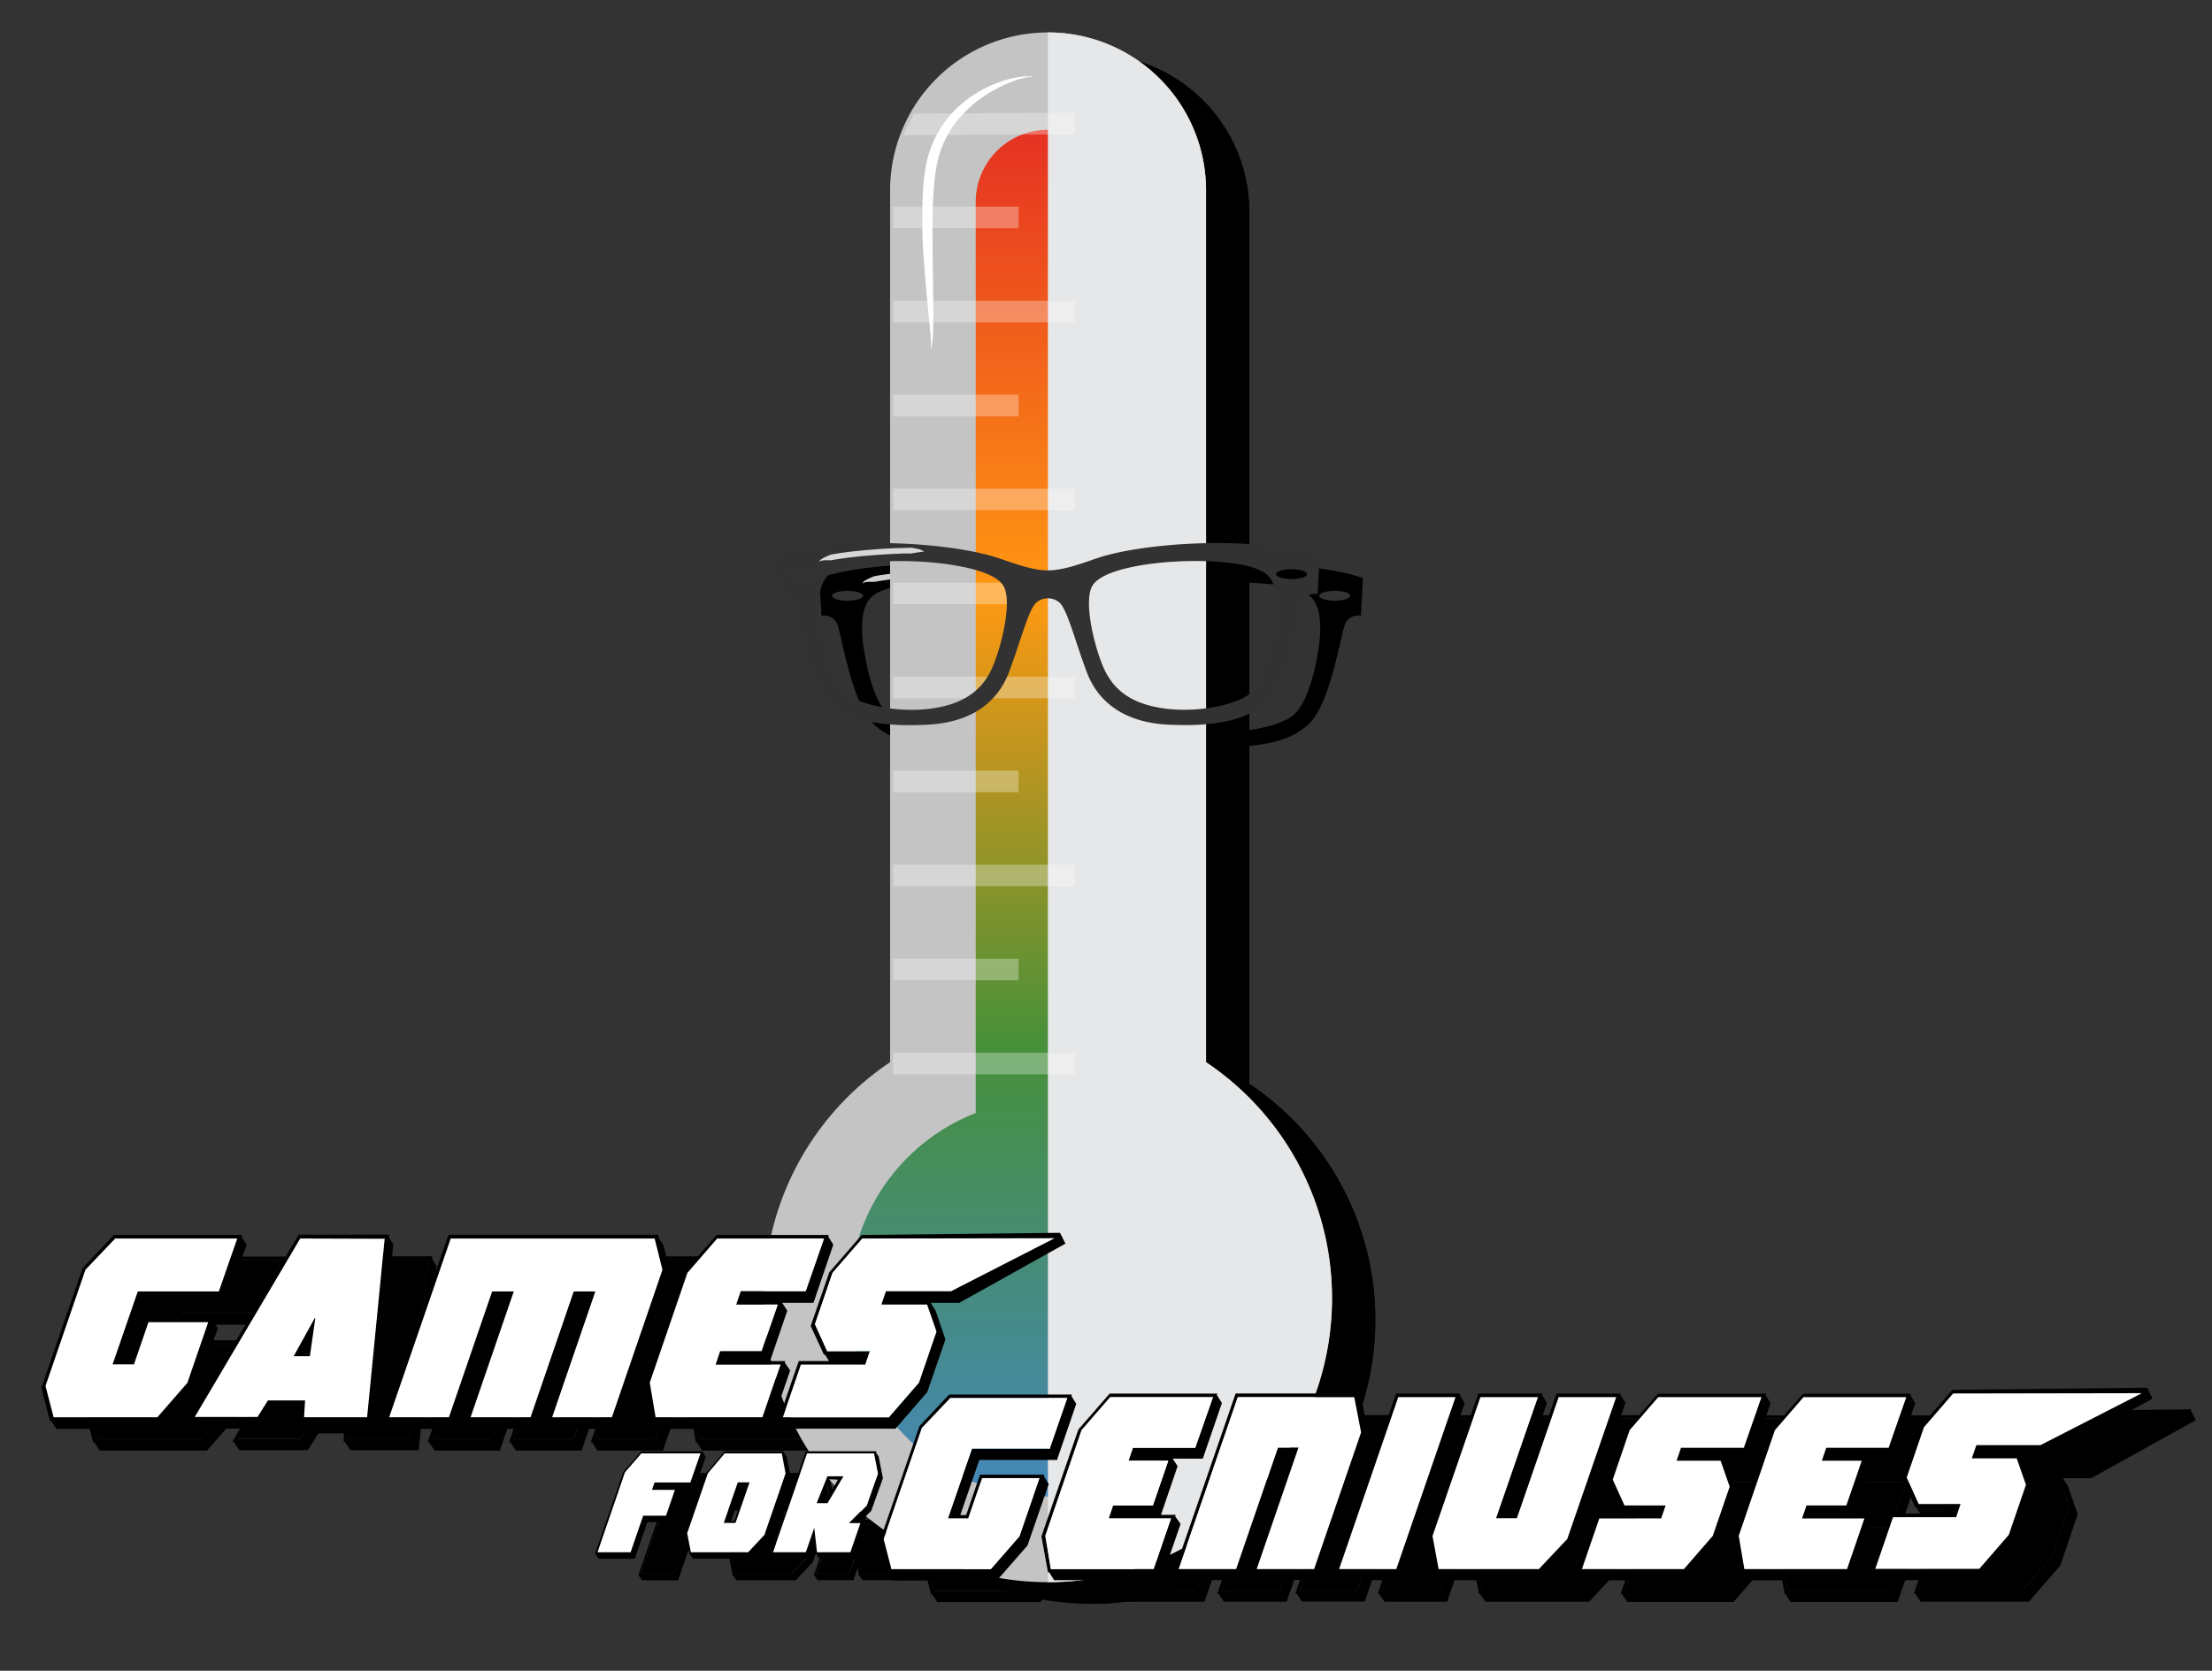 <svg xmlns="http://www.w3.org/2000/svg" xmlns:xlink="http://www.w3.org/1999/xlink" viewBox="0 0 409 309"><rect x="0" y="0" width="409" height="309" fill="#333333" stroke="none"/><defs><style>.cls-1{isolation:isolate;}.cls-2,.cls-8{mix-blend-mode:multiply;}.cls-3{fill:#fff;}.cls-4{opacity:0.31;}.cls-5{opacity:0.81;}.cls-6{fill:#c4c4c4;}.cls-7{fill:url(#linear-gradient);}.cls-8{fill:#e6e7e8;}.cls-9{fill:#323232;}</style><linearGradient id="linear-gradient" x1="193.76" y1="276.75" x2="193.76" y2="24.02" gradientUnits="userSpaceOnUse"><stop offset="0" stop-color="#4587bb"/><stop offset="0.33" stop-color="#469039"/><stop offset="0.66" stop-color="#ff9812"/><stop offset="1" stop-color="#e53123"/></linearGradient></defs><title>logo 1</title><g class="cls-1"><g id="Layer_1" data-name="Layer 1"><path d="M231,200.45V39.21a29.21,29.21,0,0,0-58.42,0V200.45a52.52,52.52,0,1,0,58.42,0Z"/><path d="M215.1,209.85V41.37A13.35,13.35,0,0,0,201.76,28h0a13.35,13.35,0,0,0-13.35,13.35V209.85a36.71,36.71,0,1,0,26.7,0Z"/><g class="cls-2"><path d="M254.27,244.1A52.46,52.46,0,0,0,231,200.45V39.21A29.21,29.21,0,0,0,201.76,10V296.61A52.52,52.52,0,0,0,254.27,244.1Z"/></g><path d="M198.91,18.4c.94-1.06-16.18,1.3-18.89,16.79-1.76,10,.89,31.15,0,33.59"/><path class="cls-3" d="M198.91,18.4c.07-.07,0-.15-.08-.15a1,1,0,0,0-.23,0,3.75,3.75,0,0,0-.47,0,9.35,9.35,0,0,0-.93.19,17.49,17.49,0,0,0-1.81.56A24.59,24.59,0,0,0,192,20.56a23.28,23.28,0,0,0-5.9,4.47,19.23,19.23,0,0,0-3.91,6.12,21,21,0,0,0-1,3.49c-.12.59-.2,1.21-.28,1.82s-.15,1.23-.19,1.85c-.23,2.49-.29,5-.29,7.55s0,5.07.05,7.62l.1,7.65c0,1.28,0,2.56-.05,3.84a15.78,15.78,0,0,1-.44,3.82,19,19,0,0,0-.12-3.8l-.37-3.8c-.24-2.54-.5-5.08-.67-7.63a101.89,101.89,0,0,1-.2-15.41c.05-.65.12-1.3.23-1.95s.18-1.3.33-2a20.57,20.57,0,0,1,1.21-3.81,19.53,19.53,0,0,1,4.55-6.5,22,22,0,0,1,6.57-4.25,22.84,22.84,0,0,1,3.7-1.19,17.11,17.11,0,0,1,1.91-.32,9.57,9.57,0,0,1,1,0,3.86,3.86,0,0,1,.49,0,1,1,0,0,1,.24.06C198.93,18.22,199,18.34,198.91,18.4Z"/><g class="cls-4"><polygon points="206.76 28.83 175 29 177 25 206.76 24.84 206.76 28.83"/><rect x="173.16" y="42.22" width="23.18" height="3.99"/><rect x="173.16" y="59.61" width="33.6" height="3.99"/><rect x="173.16" y="76.99" width="23.18" height="3.99"/><rect x="173.16" y="94.38" width="33.6" height="3.99"/><rect x="173.16" y="111.76" width="23.18" height="3.99"/><rect x="173.16" y="129.15" width="33.6" height="3.99"/><rect x="173.16" y="146.53" width="23.18" height="3.99"/><rect x="173.16" y="163.92" width="33.6" height="3.99"/><rect x="173.16" y="181.3" width="23.18" height="3.99"/><rect x="173.16" y="198.69" width="33.6" height="3.99"/></g><path d="M211.17,107.13c-3,1-6.45,2.36-9.42,2.36s-6.46-1.39-9.42-2.36c-8-2.63-28.1-4.33-40.83-.25l.38,7a2.64,2.64,0,0,1,3.08,2c.76,2.55,2.54,13,5.78,17.15,4,5.09,12.7,5.29,18.57,5,7.9-.34,13.07-3.85,15.28-9.79s3.45-11,4.87-12.65a3.28,3.28,0,0,1,4.59,0c1.41,1.61,2.66,6.71,4.87,12.65s7.38,9.45,15.28,9.79c5.87.25,14.54.06,18.57-5,3.24-4.1,5-14.6,5.78-17.15a2.64,2.64,0,0,1,3.08-2l.38-7C239.27,102.8,219.15,104.5,211.17,107.13Zm-57.32,3.06c0-.5,1.28-.91,2.86-.91s2.86.41,2.86.91-1.28.91-2.86.91S153.85,110.69,153.85,110.19Zm37.21,18.16c-2.12,4-5.69,6-11,6.71s-11.74-.37-15-2.29c-2.84-1.69-4.22-7-4.89-10.27s-1.87-10.19,1.44-12.48,11.63-2.46,17.15-2.12c4.16.25,13.16,1.36,14.85,4.58S192.77,125.12,191.05,128.35Zm52.29-5.86c-.68,3.23-2.06,8.58-4.89,10.27-3.23,1.92-9.62,3-15,2.29s-8.91-2.72-11-6.71c-1.72-3.23-4.24-12.65-2.55-15.87s10.7-4.33,14.85-4.58c5.51-.34,13.84-.17,17.15,2.12S244,119.27,243.34,122.5Zm3.45-11.4c-1.58,0-2.86-.41-2.86-.91s1.28-.91,2.86-.91,2.86.41,2.86.91S248.37,111.09,246.79,111.09Z"/><g class="cls-5"><path d="M178.92,106.08c-.25-.79-19.86.46-19.41,1.94"/><path class="cls-3" d="M178.92,106.08a1,1,0,0,0-.6,0l-.61.08-1.23.2c-.82,0-1.64,0-2.46.05q-2.46.1-4.92.3c-1.64.13-3.28.29-4.9.51-.81.11-1.62.23-2.41.39-.41,0-.82,0-1.23,0a4.53,4.53,0,0,0-.6.09c-.18,0-.43.07-.45.29-.08-.24.18-.42.33-.55a4.62,4.62,0,0,1,.57-.33c.39-.2.78-.37,1.18-.53.83-.16,1.65-.29,2.48-.4,1.65-.22,3.3-.38,5-.52s3.31-.24,5-.3c.83,0,1.66-.05,2.5-.06.42.07.84.15,1.25.25A2.6,2.6,0,0,1,178.92,106.08Z"/></g><path d="M49.88,245l3.72-10.81-.94-1.5.09-.29H29.06l-5.78,6.11-7.62,22.14,1.56,6.11h.23l1,1.51H38.27l5.92-6.77,4.09-11.85-1-1.5.09-.28H35l-2.68,7.8H31.22L34.89,245ZM28.82,256.33h4l2.68-7.8h11l-3.86,11.23-5.54,6.35H17.92l-1.5-5.79,7.38-21.48,5.5-5.78H51.86l-3.39,9.78h-15Z"/><polygon points="33.48 242.84 28.82 256.33 32.77 256.33 35.45 248.53 46.5 248.53 42.64 259.76 37.1 266.11 17.92 266.11 16.42 260.32 23.8 238.84 29.3 233.06 51.86 233.06 48.47 242.84 33.48 242.84"/><path d="M66.19,247.77l-3.9,7.05h3l1-7.05Zm0,0-3.9,7.05h3l1-7.05Zm13.68-15,0,0,.1-.43H63.23l-20.3,34.36h.32l1,1.51H56.93l1.93-3.11h4.7l0,1.6h.24l1,1.51H77.43l3.29-34.08Zm-4,33.33H64.22l.19-3.11H57.54l-1.92,3.11H44l19.5-33H79.12ZM65.3,254.82l1-7.05h-.1l-3.9,7.05Zm.89-7.05-3.9,7.05h3l1-7.05Zm0,0-3.9,7.05h3l1-7.05Z"/><path d="M63.51,233.06l-19.5,33H55.62L57.54,263h6.87l-.19,3.11H75.88l3.24-33Zm1.79,21.76h-3l3.9-7.05h.1Z"/><path d="M130.63,234.19l-.79-1.17v0l-.15-.66H90.92L79.07,266.76h.28l1,1.51H92.42l8-23.27h1.18l-7.48,21.76h.28l1,1.51h12.13l8-23.27h1.17l-7.47,21.76h.28l.94,1.51h12.13l9.64-28.06Zm-9.49,31.92h-11l8-23.27h-4l-8,23.27H95l8-23.27H99l-8,23.27H80l11.38-33H129l1.45,5.78Z"/><polygon points="130.49 238.84 121.14 266.11 110.09 266.11 118.08 242.84 114.09 242.84 106.1 266.11 95.01 266.11 103 242.84 99 242.84 91.01 266.11 79.96 266.11 91.34 233.06 129.04 233.06 130.49 238.84"/><path d="M162.08,234.19l-.94-1.5.09-.29H140.5l-6,6.91-7.1,20.54,1.27,6.91h.19l.94,1.51h20.59l3.71-10.81-1-1.46.1-.28h-2.82l3.19-9.31-.94-1.46h5.78ZM145,242.79l-.85,2.49h7.67l-3,8.6h-7.66l-.84,2.5h12L149,266.11H129.22l-1.08-6.4,7-20.3,5.5-6.35h19.74L157,242.79Z"/><polygon points="144.97 242.79 144.12 245.28 151.79 245.28 148.82 253.88 141.16 253.88 140.32 256.38 152.3 256.38 148.97 266.11 129.22 266.11 128.14 259.71 135.1 239.41 140.6 233.06 160.34 233.06 156.96 242.79 144.97 242.79"/><path d="M205,234l-1-2-36.67.4-6,6.91-3.43,9.92,2.45,5.31h.19l.75,1.18h-5.6l-3.8,11h.28l1,1.51h20.4l5.92-6.82,0-.05.22-.64,3.1-9L181,246.41l-.75-1.17-.14-.29h5.26Zm-33.2,8.79-.85,2.49h8.46l1.74,5-3.24,9.45-5.55,6.4h-19.6l3.34-9.73H168l.84-2.5h-7.89l-2.26-5,3.25-9.49,5.5-6.35h19.83l-3.38,9.73Z"/><polygon points="171.8 242.79 170.95 245.28 179.41 245.28 181.15 250.26 177.91 259.71 172.36 266.11 152.76 266.11 156.1 256.38 167.99 256.38 168.83 253.88 160.94 253.88 158.68 248.9 161.93 239.41 167.43 233.06 203 233 183.88 242.79 171.8 242.79"/><path d="M138.49,273.42l-.52-.84.05-.15H126.55l-3.32,3.82L118,291.43h.15l.55.84h6.68l2.32-6.76h4.24l1.84-5.33-.52-.81h3.2ZM129,278.17l-.47,1.38h4.24l-1.64,4.76h-4.23l-2.32,6.76h-6.11l5.07-14.77,3-3.51h10.92l-1.87,5.38Z"/><polygon points="129.02 278.17 128.55 279.55 132.79 279.55 131.15 284.31 126.92 284.31 124.6 291.07 118.49 291.07 123.56 276.3 126.6 272.79 137.52 272.79 135.65 278.17 129.02 278.17"/><path d="M144.44,278.15l-2.6,7.51H144l2.6-7.51Zm-.65,7.15h-.62l2-6h.63Zm.65-7.15-2.6,7.51H144l2.6-7.51Zm-.65,7.15h-.62l2-6h.63Zm9.62-11.91-.44-.68,0,0,0-.31h-11l-3.36,4-3.87,11.23.75,3.79h.11l.55.84h11l3.14-3.36,4-11.52Zm-4,14.48-3,3.2h-10.6l-.68-3.51,3.82-11.08,3.12-3.69h10.53l.73,3.75Zm-7.54-2.21H144l2.6-7.51h-2.18Zm4-6.31-2.06,6h-.62l2-6Z"/><path d="M152.55,272.79H142l-3.12,3.69-3.82,11.08.68,3.51h10.6l3-3.2,3.9-11.33ZM144,285.66h-2.18l2.6-7.51h2.18Z"/><path d="M171.25,277.39l-.78-4-.45-.68,0,0,0-.31H157l-6.55,19h.15l.55.84h6.68l.78-2.32.18,1.48h.13l.55.84h6.65l2.06-6-.55-.81,0-.15h-.39l1.85-1.85Zm-6.19,8.3h2.13l-1.85,5.38h-6.18l-.5-4.52h0L157,291.07h-6.11l6.29-18.28h12.38l.73,3.75-2,5.9ZM159,282h2l3-5h-3Zm2.25-4.43,1.68.09L161,281h-1Z"/><path d="M170.34,276.54l-.73-3.75H157.23l-6.29,18.28H157l1.56-4.52h0l.5,4.52h6.18l1.85-5.38h-2.13l3.25-3.25ZM161,282h-2l2-5h3Z"/><path d="M233.93,263.48,233,262l.09-.27H213.18l-5.79,6.65-6.83,19.76,1.22,6.65H202l.91,1.45h19.8l3.58-10.4-1-1.41.09-.27h-2.72l3.08-9-.91-1.4h5.57Zm-16.46,8.28-.81,2.39H224l-2.85,8.28h-7.37l-.81,2.4h11.53l-3.21,9.36h-19l-1-6.15L208,268.5l5.29-6.1h19L229,271.76Z"/><polygon points="217.47 271.76 216.66 274.15 224.03 274.15 221.18 282.43 213.81 282.43 213 284.83 224.53 284.83 221.32 294.19 202.32 294.19 201.28 288.04 207.98 268.5 213.27 262.4 232.26 262.4 229 271.76 217.47 271.76"/><path d="M259.89,263.44l-.77-1.18,0,0-.09-.55H236.47l-11.4,33.06h.27l.95,1.45h11.62l7.74-22.48h1.08l-7.23,21h.27l.95,1.45h11.62l8.91-25.87ZM251,294.19H240.36l7.73-22.48h-3.8l-7.73,22.48H225.93l10.94-31.79H258.4l1.27,6.51Z"/><polygon points="259.67 268.91 250.98 294.19 240.36 294.19 248.09 271.71 244.29 271.71 236.56 294.19 225.93 294.19 236.87 262.4 258.4 262.4 259.67 268.91"/><path d="M277.89,262l.09-.27H266.13l-11.39,33.06H255l1,1.45h11.57l11.26-32.79Zm-11.71,32.16H255.6l10.94-31.79h10.58Z"/><polygon points="277.12 262.4 266.18 294.19 255.6 294.19 266.54 262.4 277.12 262.4"/><path d="M307.6,262l.09-.27H295.8l-7.73,22.39h-1.14l7.1-20.67-.9-1.45.09-.27H281.33l-9.14,26.46,1.27,6.6h.18l1,1.45h19.17l5.47-5.84,9.28-27Zm-9.81,26.59-5.25,5.57H274l-1.13-6.11,8.86-25.68h10.63l-7.73,22.38h3.84l7.73-22.38h10.63Z"/><polygon points="306.83 262.4 297.79 288.62 292.54 294.19 274 294.19 272.87 288.08 281.73 262.4 292.36 262.4 284.63 284.78 288.47 284.78 296.2 262.4 306.83 262.4"/><path d="M335.37,263.48l-.91-1.45.09-.27h-20l-5.79,6.65-3.3,9.54,2.35,5.11H308l.73,1.13H303.3l-3.66,10.63h.27l1,1.45h19.63l5.7-6.56,3.21-9.36-1.77-5.11-.72-1.13-.14-.27h5.07Zm-16.55,8.28-.82,2.39h8.14l1.68,4.8L324.7,288l-5.34,6.15H300.5l3.21-9.36h11.44l.82-2.4h-7.6l-2.17-4.79,3.12-9.14,5.29-6.1h19.08l-3.25,9.36Z"/><polygon points="318.82 271.76 318 274.15 326.14 274.15 327.82 278.95 324.7 288.04 319.36 294.19 300.5 294.19 303.71 284.83 315.15 284.83 315.97 282.43 308.37 282.43 306.2 277.64 309.32 268.5 314.61 262.4 333.69 262.4 330.44 271.76 318.82 271.76"/><path d="M362.14,263.48l-.91-1.45.09-.27H341.38l-5.79,6.65-6.82,19.76,1.22,6.65h.18l.9,1.45h19.81l3.57-10.4-1-1.41.09-.27h-2.71l3.07-9-.9-1.4h5.56Zm-16.46,8.28-.82,2.39h7.38l-2.85,8.28H342l-.82,2.4h11.53l-3.21,9.36h-19l-1-6.15,6.69-19.54,5.29-6.1h19l-3.25,9.36Z"/><polygon points="345.68 271.76 344.86 274.15 352.24 274.15 349.39 282.43 342.02 282.43 341.2 284.83 352.73 284.83 349.52 294.19 330.53 294.19 329.49 288.04 336.18 268.5 341.47 262.4 360.46 262.4 357.21 271.76 345.68 271.76"/><path d="M406,262.65l-1-2-36,.39-5.91,6.78-3.37,9.73,2.4,5.21h.19l.74,1.16H357.6l-3.73,10.83h.27l1,1.48h20l5.81-6.69,0,0,.22-.63,3-8.87-1.81-5.21-.74-1.15-.14-.28h5.16Zm-32.58,8.62-.83,2.44h8.3l1.71,4.89-3.18,9.27L374,294.15H354.74L358,284.6h11.67l.82-2.45h-7.74l-2.22-4.89,3.19-9.31,5.4-6.23h19.46l-3.32,9.55Z"/><polygon points="373.43 271.27 372.59 273.71 380.89 273.71 382.6 278.6 379.42 287.87 373.97 294.15 354.74 294.15 358.02 284.6 369.69 284.6 370.51 282.15 362.77 282.15 360.55 277.26 363.74 267.95 369.14 261.72 404.04 261.66 385.28 271.27 373.43 271.27"/><path d="M203.44,274,207,263.63l-.9-1.44.09-.28H183.49L178,267.77,170.66,289l1.49,5.85h.22l.95,1.45h19l5.67-6.48,3.92-11.35L201,277l.09-.27H189.21l-2.57,7.47h-1.08L189.08,274Zm-20.17,10.85H187l2.57-7.47H200.2l-3.7,10.76-5.31,6.08H172.82l-1.44-5.55,7.07-20.57,5.27-5.54h21.61l-3.25,9.37H187.73Z"/><polygon points="187.73 271.91 183.26 284.83 187.05 284.83 189.62 277.36 200.2 277.36 196.5 288.12 191.2 294.2 172.82 294.2 171.39 288.65 178.46 268.08 183.72 262.55 205.33 262.55 202.09 271.91 187.73 271.91"/><path class="cls-6" d="M223,196.45V35.21a29.21,29.21,0,0,0-58.42,0V196.45a52.52,52.52,0,1,0,58.42,0Z"/><path class="cls-7" d="M207.1,205.85V37.37A13.35,13.35,0,0,0,193.76,24h0a13.35,13.35,0,0,0-13.35,13.35V205.85a36.71,36.71,0,1,0,26.7,0Z"/><path class="cls-8" d="M246.27,240.1A52.46,52.46,0,0,0,223,196.45V35.21A29.21,29.21,0,0,0,193.76,6V292.61A52.52,52.52,0,0,0,246.27,240.1Z"/><path class="cls-3" d="M190.91,14.4c.07-.07,0-.15-.08-.15a1,1,0,0,0-.23,0,3.75,3.75,0,0,0-.47,0,9.35,9.35,0,0,0-.93.19,17.49,17.49,0,0,0-1.81.56A24.59,24.59,0,0,0,184,16.56a23.28,23.28,0,0,0-5.9,4.47,19.23,19.23,0,0,0-3.91,6.12,21,21,0,0,0-1,3.49c-.12.59-.2,1.21-.28,1.82s-.15,1.23-.19,1.85c-.23,2.49-.29,5-.29,7.55s0,5.07.05,7.62l.1,7.65c0,1.28,0,2.56-.05,3.84a15.78,15.78,0,0,1-.44,3.82,19,19,0,0,0-.12-3.8l-.37-3.8c-.24-2.54-.5-5.08-.67-7.63a101.89,101.89,0,0,1-.2-15.41c.05-.65.12-1.3.23-1.95s.18-1.3.33-2a20.57,20.57,0,0,1,1.21-3.81,19.53,19.53,0,0,1,4.55-6.5,22,22,0,0,1,6.57-4.25,22.84,22.84,0,0,1,3.7-1.19,17.11,17.11,0,0,1,1.91-.32,9.57,9.57,0,0,1,1,0,3.86,3.86,0,0,1,.49,0,1,1,0,0,1,.24.06C190.93,14.22,191,14.34,190.91,14.4Z"/><g class="cls-4"><polygon class="cls-3" points="198.76 24.83 167 25 169 21 198.76 20.84 198.76 24.83"/><rect class="cls-3" x="165.16" y="38.22" width="23.18" height="3.99"/><rect class="cls-3" x="165.16" y="55.61" width="33.6" height="3.99"/><rect class="cls-3" x="165.16" y="72.99" width="23.18" height="3.99"/><rect class="cls-3" x="165.16" y="90.38" width="33.6" height="3.99"/><rect class="cls-3" x="165.16" y="107.76" width="23.18" height="3.99"/><rect class="cls-3" x="165.16" y="125.15" width="33.6" height="3.99"/><rect class="cls-3" x="165.16" y="142.53" width="23.18" height="3.99"/><rect class="cls-3" x="165.16" y="159.92" width="33.6" height="3.99"/><rect class="cls-3" x="165.16" y="177.3" width="23.18" height="3.99"/><rect class="cls-3" x="165.16" y="194.69" width="33.6" height="3.99"/></g><path class="cls-9" d="M203.17,103.13c-3,1-6.45,2.36-9.42,2.36s-6.46-1.39-9.42-2.36c-8-2.63-28.1-4.33-40.83-.25l.38,7a2.64,2.64,0,0,1,3.08,2c.76,2.55,2.54,13,5.78,17.15,4,5.09,12.7,5.29,18.57,5,7.9-.34,13.07-3.85,15.28-9.79s3.45-11,4.87-12.65a3.28,3.28,0,0,1,4.59,0c1.41,1.61,2.66,6.71,4.87,12.65s7.38,9.45,15.28,9.79c5.87.25,14.54.06,18.57-5,3.24-4.1,5-14.6,5.78-17.15a2.64,2.64,0,0,1,3.08-2l.38-7C231.27,98.8,211.15,100.5,203.17,103.13Zm-57.32,3.06c0-.5,1.28-.91,2.86-.91s2.86.41,2.86.91-1.28.91-2.86.91S145.85,106.69,145.85,106.19Zm37.21,18.16c-2.12,4-5.69,6-11,6.71s-11.74-.37-15-2.29c-2.84-1.69-4.22-7-4.89-10.27s-1.87-10.19,1.44-12.48,11.63-2.46,17.15-2.12c4.16.25,13.16,1.36,14.85,4.58S184.77,121.12,183.05,124.35Zm52.29-5.86c-.68,3.23-2.06,8.58-4.89,10.27-3.23,1.92-9.62,3-15,2.29s-8.91-2.72-11-6.71c-1.72-3.23-4.24-12.65-2.55-15.87s10.7-4.33,14.85-4.58c5.51-.34,13.84-.17,17.15,2.12S236,115.27,235.34,118.5Zm3.45-11.4c-1.58,0-2.86-.41-2.86-.91s1.28-.91,2.86-.91,2.86.41,2.86.91S240.37,107.09,238.79,107.09Z"/><g class="cls-5"><path class="cls-3" d="M170.92,102.08a1,1,0,0,0-.6,0l-.61.08-1.23.2c-.82,0-1.64,0-2.46.05q-2.46.1-4.92.3c-1.64.13-3.28.29-4.9.51-.81.11-1.62.23-2.41.39-.41,0-.82,0-1.23,0a4.53,4.53,0,0,0-.6.09c-.18,0-.43.07-.45.29-.08-.24.18-.42.33-.55a4.62,4.62,0,0,1,.57-.33c.39-.2.78-.37,1.18-.53.83-.16,1.65-.29,2.48-.4,1.65-.22,3.3-.38,5-.52s3.31-.24,5-.3c.83,0,1.66-.05,2.5-.06.42.07.84.15,1.25.25A2.6,2.6,0,0,1,170.92,102.08Z"/></g><path d="M41.88,241l3.72-10.81-.94-1.5.09-.29H21.06l-5.78,6.11L7.66,256.65l1.56,6.11h.23l1,1.51H30.27l5.92-6.77,4.09-11.85-1-1.5.09-.28H27l-2.68,7.8H23.22L26.89,241ZM20.82,252.33h4l2.68-7.8h11l-3.86,11.23-5.54,6.35H9.92l-1.5-5.79,7.38-21.48,5.5-5.78H43.86l-3.39,9.78h-15Z"/><polygon class="cls-3" points="25.48 238.84 20.82 252.33 24.77 252.33 27.45 244.53 38.5 244.53 34.64 255.76 29.1 262.11 9.92 262.11 8.42 256.32 15.8 234.84 21.3 229.06 43.86 229.06 40.47 238.84 25.48 238.84"/><path d="M58.19,243.77l-3.9,7.05h3l1-7.05Zm0,0-3.9,7.05h3l1-7.05Zm13.68-15,0,0,.1-.43H55.23l-20.3,34.36h.32l1,1.51H48.93l1.93-3.11h4.7l0,1.6h.24l1,1.51H69.43l3.29-34.08Zm-4,33.33H56.22l.19-3.11H49.54l-1.92,3.11H36l19.5-33H71.12ZM57.3,250.82l1-7.05h-.1l-3.9,7.05Zm.89-7.05-3.9,7.05h3l1-7.05Zm0,0-3.9,7.05h3l1-7.05Z"/><path class="cls-3" d="M55.51,229.06l-19.5,33H47.62L49.54,259h6.87l-.19,3.11H67.88l3.24-33Zm1.79,21.76h-3l3.9-7.05h.1Z"/><path d="M122.63,230.19l-.79-1.17v0l-.15-.66H82.92L71.07,262.76h.28l1,1.51H84.42l8-23.27h1.18l-7.48,21.76h.28l1,1.51H99.51l8-23.27h1.17l-7.47,21.76h.28l.94,1.51h12.13l9.64-28.06Zm-9.49,31.92h-11l8-23.27h-4l-8,23.27H87l8-23.27H91l-8,23.27H72l11.38-33H121l1.45,5.78Z"/><polygon class="cls-3" points="122.49 234.84 113.14 262.11 102.09 262.11 110.08 238.84 106.09 238.84 98.1 262.11 87.01 262.11 95 238.84 91 238.84 83.01 262.11 71.96 262.11 83.34 229.06 121.04 229.06 122.49 234.84"/><path d="M154.08,230.19l-.94-1.5.09-.29H132.5l-6,6.91-7.1,20.54,1.27,6.91h.19l.94,1.51h20.59l3.71-10.81-1-1.46.1-.28h-2.82l3.19-9.31-.94-1.46h5.78ZM137,238.79l-.85,2.49h7.67l-3,8.6h-7.66l-.84,2.5h12L141,262.11H121.22l-1.08-6.4,7-20.3,5.5-6.35h19.74L149,238.79Z"/><polygon class="cls-3" points="136.97 238.79 136.12 241.28 143.79 241.28 140.82 249.88 133.16 249.88 132.32 252.38 144.3 252.38 140.97 262.11 121.22 262.11 120.14 255.71 127.1 235.41 132.6 229.06 152.34 229.06 148.96 238.79 136.97 238.79"/><path d="M197,230l-1-2-36.67.4-6,6.91-3.43,9.92,2.45,5.31h.19l.75,1.18h-5.6l-3.8,11h.28l1,1.51h20.4l5.92-6.82,0-.05.22-.64,3.1-9L173,242.41l-.75-1.17-.14-.29h5.26Zm-33.2,8.79-.85,2.49h8.46l1.74,5-3.24,9.45-5.55,6.4h-19.6l3.34-9.73H160l.84-2.5h-7.89l-2.26-5,3.25-9.49,5.5-6.35h19.83l-3.38,9.73Z"/><polygon class="cls-3" points="163.8 238.79 162.95 241.28 171.41 241.28 173.15 246.26 169.91 255.71 164.36 262.11 144.76 262.11 148.1 252.38 159.99 252.38 160.83 249.88 152.94 249.88 150.68 244.9 153.93 235.41 159.43 229.06 195 229 175.88 238.79 163.8 238.79"/><path d="M130.49,269.42l-.52-.84.05-.15H118.55l-3.32,3.82L110,287.43h.15l.55.84h6.68l2.32-6.76h4.24l1.84-5.33-.52-.81h3.2ZM121,274.17l-.47,1.38h4.24l-1.64,4.76h-4.23l-2.32,6.76h-6.11l5.07-14.77,3-3.51h10.92l-1.87,5.38Z"/><polygon class="cls-3" points="121.02 274.17 120.55 275.55 124.79 275.55 123.15 280.31 118.92 280.31 116.6 287.07 110.49 287.07 115.56 272.3 118.6 268.79 129.52 268.79 127.65 274.17 121.02 274.17"/><path d="M136.44,274.15l-2.6,7.51H136l2.6-7.51Zm-.65,7.15h-.62l2-6h.63Zm.65-7.15-2.6,7.51H136l2.6-7.51Zm-.65,7.15h-.62l2-6h.63Zm9.62-11.91-.44-.68,0,0,0-.31h-11l-3.36,4-3.87,11.23.75,3.79h.11l.55.84h11l3.14-3.36,4-11.52Zm-4,14.48-3,3.2h-10.6l-.68-3.51,3.82-11.08,3.12-3.69h10.53l.73,3.75Zm-7.54-2.21H136l2.6-7.51h-2.18Zm4-6.31-2.06,6h-.62l2-6Z"/><path class="cls-3" d="M144.55,268.79H134l-3.12,3.69-3.82,11.08.68,3.51h10.6l3-3.2,3.9-11.33ZM136,281.66h-2.18l2.6-7.51h2.18Z"/><path d="M163.25,273.39l-.78-4-.45-.68,0,0,0-.31H149l-6.55,19h.15l.55.84h6.68l.78-2.32.18,1.48h.13l.55.84h6.65l2.06-6-.55-.81,0-.15h-.39l1.85-1.85Zm-6.19,8.3h2.13l-1.85,5.38h-6.18l-.5-4.52h0L149,287.07h-6.11l6.29-18.28h12.38l.73,3.75-2,5.9ZM151,278h2l3-5h-3Zm2.25-4.43,1.68.09L153,277h-1Z"/><path class="cls-3" d="M162.34,272.54l-.73-3.75H149.23l-6.29,18.28H149l1.56-4.52h0l.5,4.52h6.18l1.85-5.38h-2.13l3.25-3.25ZM153,278h-2l2-5h3Z"/><path d="M225.93,259.48,225,258l.09-.27H205.18l-5.79,6.65-6.83,19.76,1.22,6.65H194l.91,1.45h19.8l3.58-10.4-1-1.41.09-.27h-2.72l3.08-9-.91-1.4h5.57Zm-16.46,8.28-.81,2.39H216l-2.85,8.28h-7.37l-.81,2.4h11.53l-3.21,9.36h-19l-1-6.15L200,264.5l5.29-6.1h19L221,267.76Z"/><polygon class="cls-3" points="209.47 267.76 208.66 270.15 216.03 270.15 213.18 278.43 205.81 278.43 205 280.83 216.53 280.83 213.32 290.19 194.32 290.19 193.28 284.04 199.98 264.5 205.27 258.4 224.26 258.4 221 267.76 209.47 267.76"/><path d="M251.89,259.44l-.77-1.18,0,0-.09-.55H228.47l-11.4,33.06h.27l.95,1.45h11.62l7.74-22.48h1.08l-7.23,21h.27l.95,1.45h11.62l8.91-25.87ZM243,290.19H232.36l7.73-22.48h-3.8l-7.73,22.48H217.93l10.94-31.79H250.4l1.27,6.51Z"/><polygon class="cls-3" points="251.67 264.91 242.98 290.19 232.36 290.19 240.09 267.71 236.29 267.71 228.56 290.19 217.93 290.19 228.87 258.4 250.4 258.4 251.67 264.91"/><path d="M269.89,258l.09-.27H258.13l-11.39,33.06H247l1,1.45h11.57l11.26-32.79Zm-11.71,32.16H247.6l10.94-31.79h10.58Z"/><polygon class="cls-3" points="269.12 258.4 258.18 290.19 247.6 290.19 258.54 258.4 269.12 258.4"/><path d="M299.6,258l.09-.27H287.8l-7.73,22.39h-1.14l7.1-20.67-.9-1.45.09-.27H273.33l-9.14,26.46,1.27,6.6h.18l1,1.45h19.17l5.47-5.84,9.28-27Zm-9.81,26.59-5.25,5.57H266l-1.13-6.11,8.86-25.68h10.63l-7.73,22.38h3.84l7.73-22.38h10.63Z"/><polygon class="cls-3" points="298.83 258.4 289.79 284.62 284.54 290.19 266 290.19 264.87 284.08 273.73 258.4 284.36 258.4 276.63 280.78 280.47 280.78 288.2 258.4 298.83 258.4"/><path d="M327.37,259.48l-.91-1.45.09-.27h-20l-5.79,6.65-3.3,9.54,2.35,5.11H300l.73,1.13H295.3l-3.66,10.63h.27l1,1.45h19.63l5.7-6.56,3.21-9.36-1.77-5.11-.72-1.13-.14-.27h5.07Zm-16.55,8.28-.82,2.39h8.14l1.68,4.8L316.7,284l-5.34,6.15H292.5l3.21-9.36h11.44l.82-2.4h-7.6l-2.17-4.79,3.12-9.14,5.29-6.1h19.08l-3.25,9.36Z"/><polygon class="cls-3" points="310.82 267.76 310 270.15 318.14 270.15 319.82 274.95 316.7 284.04 311.36 290.19 292.5 290.19 295.71 280.83 307.15 280.83 307.97 278.43 300.37 278.43 298.2 273.64 301.32 264.5 306.61 258.4 325.69 258.4 322.44 267.76 310.82 267.76"/><path d="M354.14,259.48l-.91-1.45.09-.27H333.38l-5.79,6.65-6.82,19.76,1.22,6.65h.18l.9,1.45h19.81l3.57-10.4-1-1.41.09-.27h-2.71l3.07-9-.9-1.4h5.56Zm-16.46,8.28-.82,2.39h7.38l-2.85,8.28H334l-.82,2.4h11.53l-3.21,9.36h-19l-1-6.15,6.69-19.54,5.29-6.1h19l-3.25,9.36Z"/><polygon class="cls-3" points="337.68 267.76 336.86 270.15 344.24 270.15 341.39 278.43 334.02 278.43 333.2 280.83 344.73 280.83 341.52 290.19 322.53 290.19 321.49 284.04 328.18 264.5 333.47 258.4 352.46 258.4 349.21 267.76 337.68 267.76"/><path d="M398,258.65l-1-2-36,.39-5.91,6.78-3.37,9.73,2.4,5.21h.19l.74,1.16H349.6l-3.73,10.83h.27l1,1.48h20l5.81-6.69,0,0,.22-.63,3-8.87-1.81-5.21-.74-1.15-.14-.28h5.16Zm-32.58,8.62-.83,2.44h8.3l1.71,4.89-3.18,9.27L366,290.15H346.74L350,280.6h11.67l.82-2.45h-7.74l-2.22-4.89,3.19-9.31,5.4-6.23h19.46l-3.32,9.55Z"/><polygon class="cls-3" points="365.43 267.27 364.59 269.71 372.89 269.71 374.6 274.6 371.42 283.87 365.97 290.15 346.74 290.15 350.02 280.6 361.69 280.6 362.51 278.15 354.77 278.15 352.55 273.26 355.74 263.95 361.14 257.72 396.04 257.66 377.28 267.27 365.43 267.27"/><path d="M195.44,270,199,259.63l-.9-1.44.09-.28H175.49L170,263.77,162.66,285l1.49,5.85h.22l.95,1.45h19l5.67-6.48,3.92-11.35L193,273l.09-.27H181.21l-2.57,7.47h-1.08L181.08,270Zm-20.17,10.85H179l2.57-7.47H192.2l-3.7,10.76-5.31,6.08H164.82l-1.44-5.55,7.07-20.57,5.27-5.54h21.61l-3.25,9.37H179.73Z"/><polygon class="cls-3" points="179.73 267.91 175.26 280.83 179.05 280.83 181.62 273.36 192.2 273.36 188.5 284.12 183.2 290.2 164.82 290.2 163.39 284.65 170.46 264.08 175.72 258.55 197.33 258.55 194.09 267.91 179.73 267.91"/></g></g></svg>